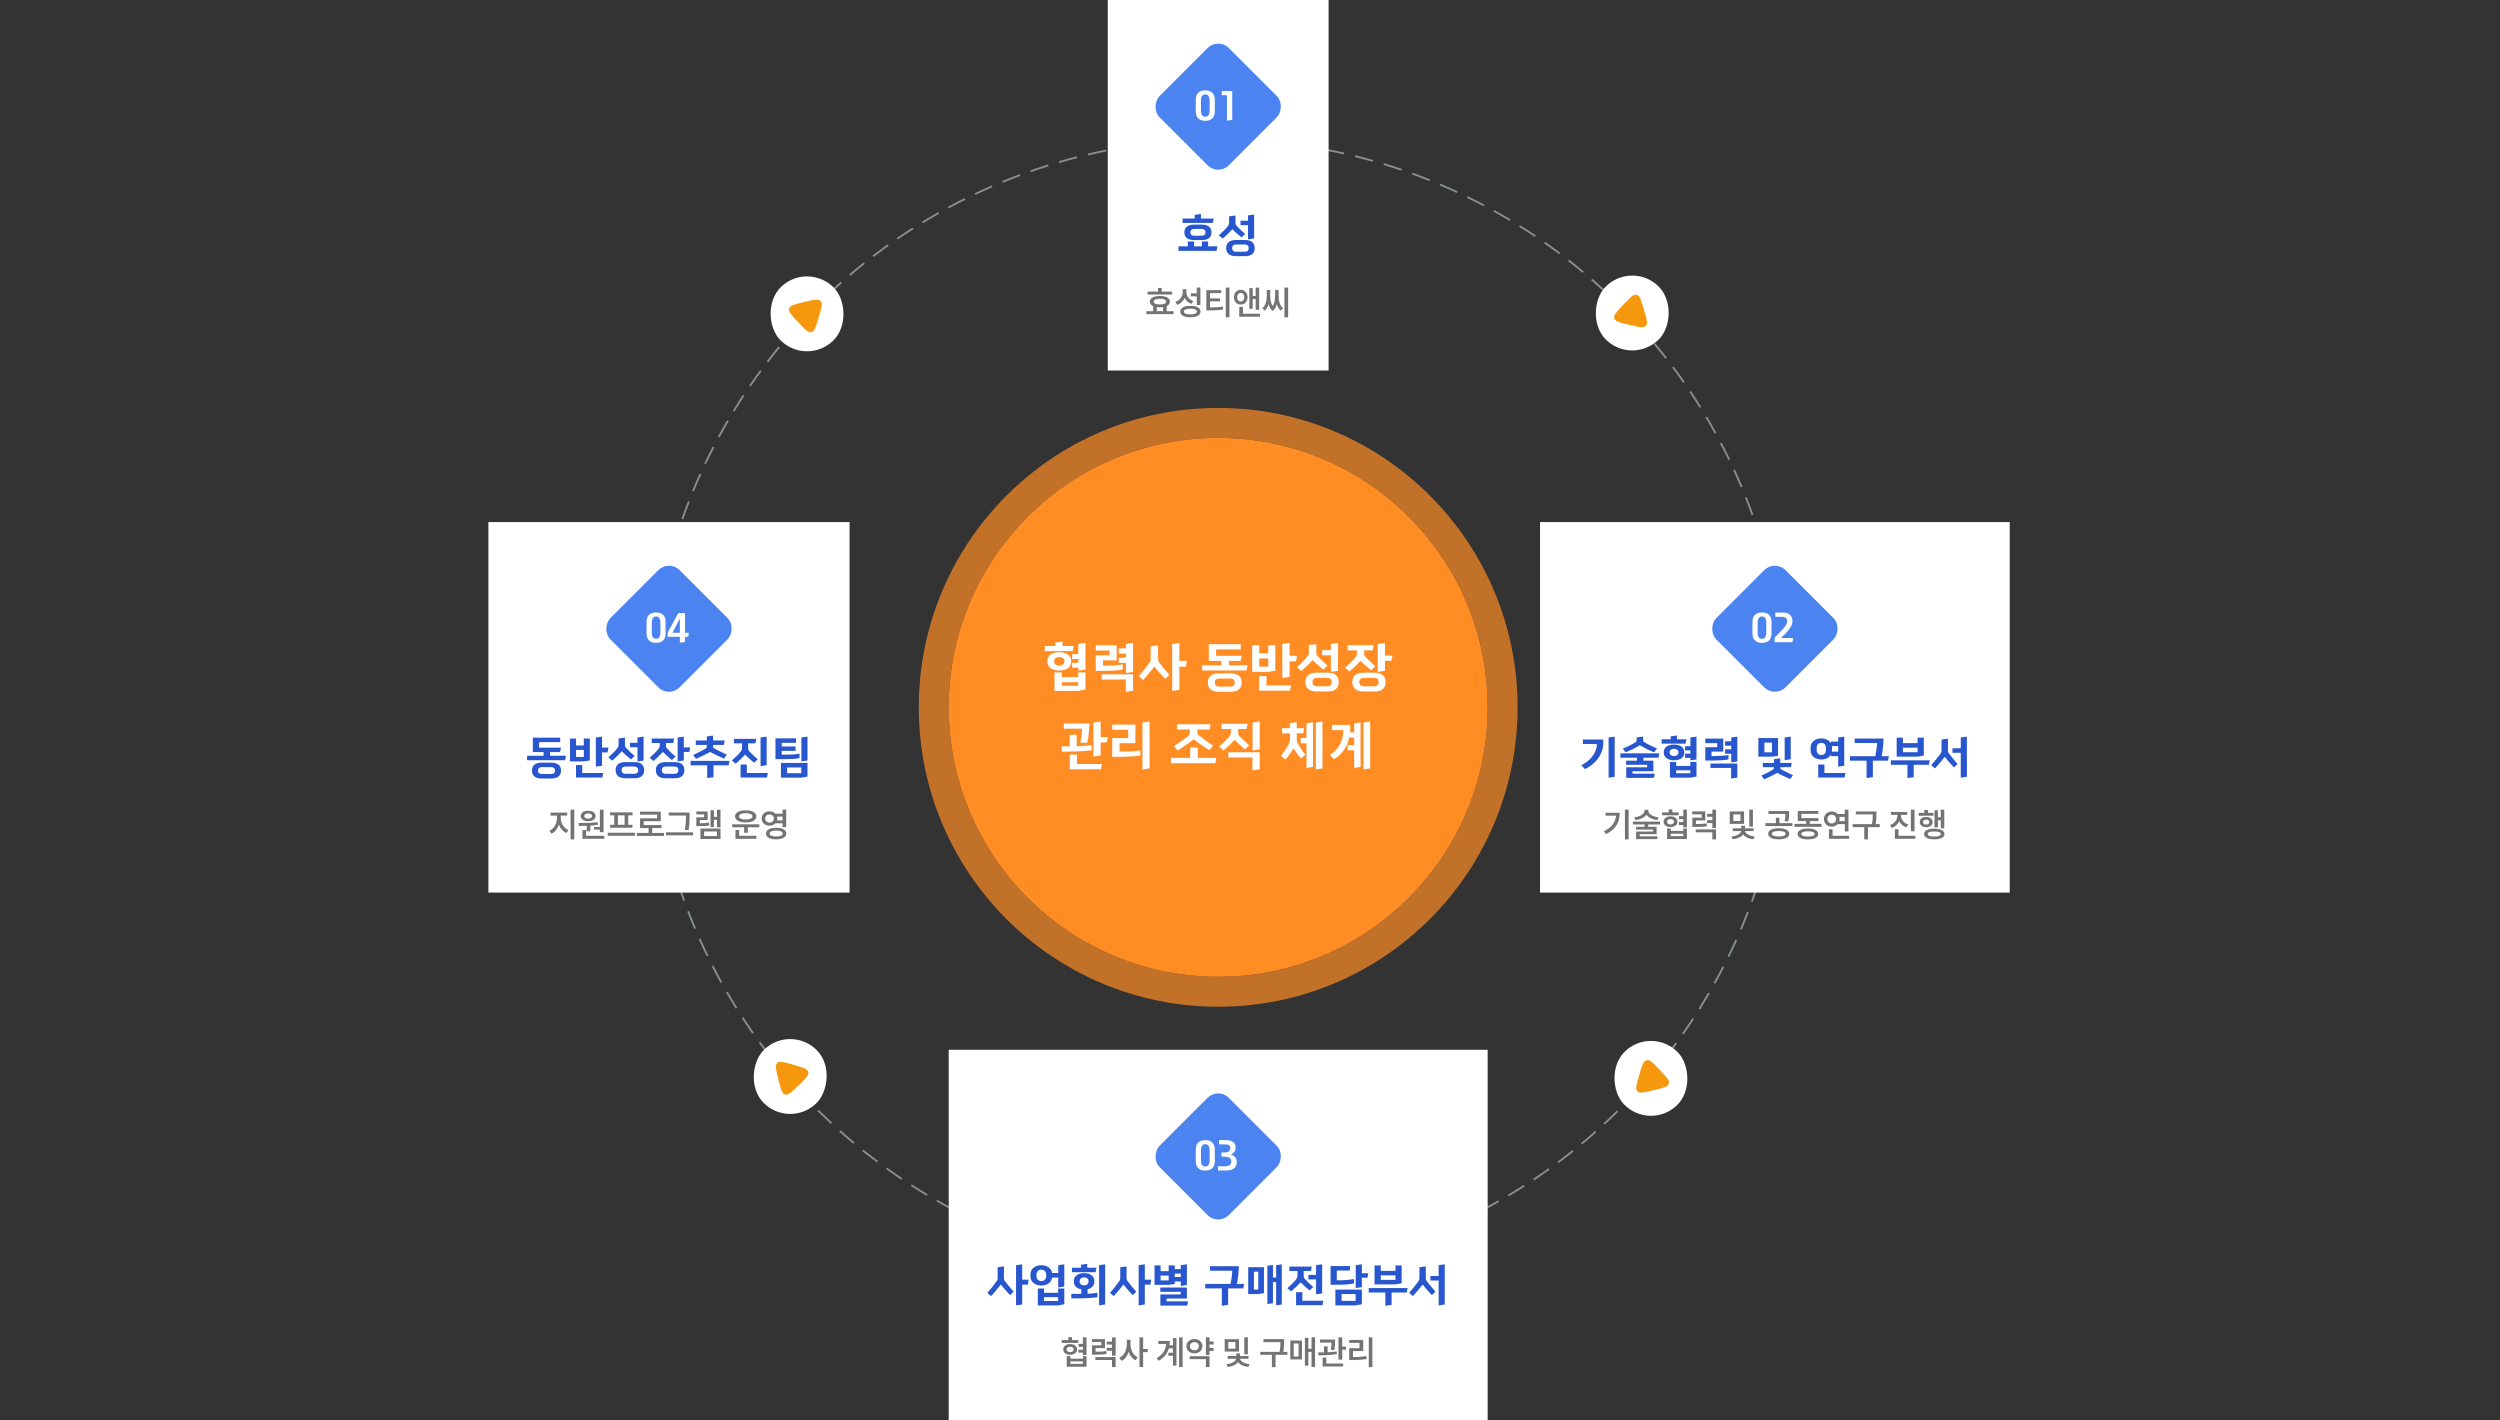 <svg width="1336" height="759" viewBox="0 0 1336 759" fill="none" xmlns="http://www.w3.org/2000/svg">
<rect x="0" y="0" width="1336" height="759" fill="#333333" stroke="none"/>
<circle cx="651" cy="378" r="303.5" stroke="#C1CFC5" stroke-opacity="0.6" stroke-dasharray="10 6"/>
<circle cx="651" cy="378" r="144" fill="#FF8D24"/>
<circle cx="651" cy="378" r="152" stroke="#FF8D24" stroke-opacity="0.7" stroke-width="16"/>
<path d="M580.061 359.372V368.5L576.197 369.2H563.513V359.372H567.405V361.864H576.197V359.372H580.061ZM559.677 353.128C559.677 350.104 562.561 348.536 566.061 348.536C569.561 348.536 572.445 350.104 572.445 353.128V353.688C572.445 356.712 569.561 358.364 566.061 358.364C562.561 358.364 559.677 356.712 559.677 353.688V353.128ZM572.949 349.6H576.253V344.14L580.061 343.58V357.832L576.253 358.392V356.852H572.949V354.192H576.253V352.176H572.949V349.6ZM573.229 347.976H558.333V345.232H563.989V343.412L567.853 342.852V345.232H573.789L573.229 347.976ZM568.805 353.24C568.805 351.98 567.601 351.168 566.061 351.168C564.521 351.168 563.317 351.98 563.317 353.24V353.576C563.317 354.808 564.521 355.732 566.061 355.732C567.601 355.732 568.805 354.808 568.805 353.576V353.24ZM567.405 366.456H576.197V364.608H567.405V366.456ZM592.973 350.188V347.64H585.553V344.84H596.753V352.932H589.445V355.704H590.901C593.449 355.704 597.313 355.536 600.001 355.06V357.832C597.145 358.336 593.141 358.504 590.593 358.504H585.553V350.188H592.973ZM605.517 343.58V359.092L601.709 359.652V354.276H597.873V351.504H601.709V349.264H597.873V346.492H601.709V344.14L605.517 343.58ZM588.745 360.352H605.517V369.144L601.653 369.704V363.124H588.745V360.352ZM630.246 343.58V353.156H634.278L633.718 356.292H630.246V368.64L626.41 369.2V344.14L630.246 343.58ZM618.85 344.868V352.232C618.85 352.82 619.018 353.436 619.354 353.884C620.81 355.844 623.022 358.532 624.926 360.66L622.686 362.816C620.726 360.744 618.346 358.112 616.918 356.208C615.266 358.308 612.858 361.276 610.87 363.432L608.518 361.388C610.422 359.176 612.662 356.488 614.314 354.108C614.65 353.632 614.93 352.988 614.93 352.4V345.428L618.85 344.868ZM642.41 355.508H652.714V353.212H645.994V344.252H663.046V347.024H649.886V350.468H663.55L662.99 353.212H656.746V355.508H666.686L666.126 358.28H642.41V355.508ZM657.614 359.82C660.75 359.82 663.578 360.996 663.578 364.748C663.578 368.528 660.75 369.704 657.614 369.704H651.426C648.29 369.704 645.462 368.528 645.462 364.748C645.462 360.996 648.29 359.82 651.426 359.82H657.614ZM657.474 362.62H651.594C650.334 362.62 649.214 363.152 649.214 364.748C649.214 366.372 650.334 366.904 651.594 366.904H657.474C658.734 366.904 659.826 366.372 659.826 364.748C659.826 363.152 658.734 362.62 657.474 362.62ZM672.934 349.096H677.778V344.784H681.53V358.476L677.778 359.036H669.182V344.784H672.934V349.096ZM689.146 343.58V350.44H693.15L692.59 353.408H689.146V361.752L685.282 362.312V344.14L689.146 343.58ZM689.342 369.088H672.906V361.332H676.798V366.288H689.902L689.342 369.088ZM672.934 356.264H677.778V351.896H672.934V356.264ZM709.59 359.484C712.642 359.484 715.414 360.716 715.414 364.496C715.414 368.304 712.642 369.536 709.59 369.536H703.598C700.434 369.536 697.606 368.304 697.606 364.496C697.606 360.716 700.434 359.484 703.598 359.484H709.59ZM703.43 344.168V348.732C703.43 349.32 703.542 349.964 703.934 350.384C705.67 352.316 707.518 354.024 709.478 355.676L707.238 357.832C705.25 356.236 703.206 354.584 701.498 352.708C699.79 354.668 697.494 356.852 695.45 358.588L693.098 356.544C695.058 354.78 697.13 352.848 698.838 350.608C699.202 350.132 699.454 349.488 699.454 348.9V344.728L703.43 344.168ZM711.242 359.064V350.216H706.566V347.444H711.242V344.14L715.05 343.58V358.504L711.242 359.064ZM709.226 362.256H703.906C702.394 362.256 701.358 362.872 701.358 364.496C701.358 366.148 702.394 366.764 703.906 366.764H709.226C710.626 366.764 711.662 366.148 711.662 364.496C711.662 362.872 710.626 362.256 709.226 362.256ZM734.655 359.484C737.707 359.484 740.479 360.716 740.479 364.496C740.479 368.304 737.707 369.536 734.655 369.536H728.663C725.499 369.536 722.671 368.304 722.671 364.496C722.671 360.716 725.499 359.484 728.663 359.484H734.655ZM733.535 347.584H728.999V349.152C728.999 349.74 729.111 350.384 729.503 350.804C731.239 352.736 733.003 354.388 734.963 356.04L732.723 358.196C730.735 356.6 728.859 354.948 727.095 353.128C725.331 355.06 723.231 357.076 721.187 358.812L718.835 356.768C720.795 355.004 722.811 353.268 724.519 351.028C724.883 350.552 725.135 349.908 725.135 349.32V347.584H720.151V344.784H734.095L733.535 347.584ZM740.115 343.58V350.3H744.147L743.587 353.128H740.115V358.476L736.279 359.036V344.14L740.115 343.58ZM734.291 362.256H728.971C727.459 362.256 726.423 362.872 726.423 364.496C726.423 366.148 727.459 366.764 728.971 366.764H734.291C735.691 366.764 736.727 366.148 736.727 364.496C736.727 362.872 735.691 362.256 734.291 362.256ZM588.179 385.58V393.896H592.043L591.483 396.724H588.179V403.752L584.315 404.312V386.14L588.179 385.58ZM567.347 398.852H571.659V392.692H575.383V398.852C577.847 398.768 580.955 398.544 583.335 398.152V400.924C579.359 401.484 575.047 401.652 570.735 401.652H567.347V398.852ZM588.319 411.088H571.687V403.22H575.551V408.288H588.879L588.319 411.088ZM578.211 389.416H568.523V386.616H582.215C582.103 389.528 581.683 394.596 581.011 396.948H577.259C577.875 394.876 578.211 391.208 578.211 389.416ZM602.912 394.428V390.004H594.372V387.232H606.748V397.172H598.264V401.652H600.28C602.828 401.652 606.72 401.54 609.408 400.98V403.752C606.552 404.228 602.576 404.424 599.944 404.424H594.372V394.428H602.912ZM614.336 385.58V410.64L610.528 411.2V386.14L614.336 385.58ZM646.436 389.836H639.884V391.096C639.884 391.684 639.94 392.384 640.388 392.748C642.404 394.344 645.82 396.948 648.34 398.516L646.268 400.868C643.72 399.328 639.884 396.696 637.896 395.072C635.908 396.724 631.904 399.44 629.44 401.064L627.34 398.74C630 397.06 633.304 394.736 635.264 392.972C635.712 392.58 635.88 391.852 635.88 391.264V389.836H628.992V387.064H646.996L646.436 389.836ZM625.744 405.012H636.048V399.496H640.08V405.012H650.02L649.46 407.868H625.744V405.012ZM666.152 389.584H661.644V391.432C661.644 392.02 661.756 392.664 662.148 393.084C663.884 395.016 665.648 396.668 667.608 398.32L665.368 400.476C663.38 398.88 661.504 397.228 659.74 395.408C657.976 397.34 655.876 399.356 653.832 401.092L651.48 399.048C653.44 397.284 655.456 395.548 657.164 393.308C657.528 392.832 657.78 392.188 657.78 391.6V389.584H652.768V386.784H666.712L666.152 389.584ZM656.408 402.016H673.18V411.144L669.316 411.704V404.76H656.408V402.016ZM673.18 385.58V400.476L669.372 401.036V386.14L673.18 385.58ZM689.124 396.752C689.32 396.304 689.348 395.492 689.348 394.904V391.88H685.12V389.164H689.348V386.448L692.988 385.888V389.164H696.936L696.516 391.88H692.988V394.82C692.988 395.408 692.96 396.108 693.184 396.612C693.912 398.236 696.068 401.428 697.552 403.276L695.144 405.348C693.996 403.864 692.372 401.652 691.28 399.944C690.076 401.848 688.508 404.088 686.968 405.936L684.532 403.92C686.464 401.596 688.256 398.628 689.124 396.752ZM698.196 386.532L701.668 385.972V409.828L698.196 410.388V397.284H695.088V394.372H698.196V386.532ZM703.18 386.14L706.736 385.58V410.64L703.18 411.2V386.14ZM723.68 386.532L727.096 385.972V409.828L723.68 410.388V400.98H720.208V398.208H723.68V394.148H721.048C719.956 399.216 717.1 403.248 712.9 405.768L710.744 403.36C715.392 400.644 717.856 395.52 717.856 390.648V390.172H711.78V387.4H721.552V389.388C721.552 390.06 721.524 390.704 721.468 391.348H723.68V386.532ZM728.664 386.14L732.22 385.58V410.64L728.664 411.2V386.14Z" fill="white"/>
<rect width="193" height="198" transform="translate(261 279)" fill="white"/>
<rect x="357.5" y="299" width="52.326" height="52.326" rx="8" transform="rotate(45 357.5 299)" fill="#4B84F0"/>
<path d="M345.516 338.492V332.352C345.516 329.052 347.316 327.292 350.596 327.292C353.896 327.292 355.696 329.052 355.696 332.352V338.492C355.696 341.792 353.896 343.552 350.596 343.552C347.316 343.552 345.516 341.792 345.516 338.492ZM352.916 337.852V332.992C352.916 330.532 352.136 329.452 350.596 329.452C349.056 329.452 348.296 330.532 348.296 332.992V337.852C348.296 340.312 349.056 341.372 350.596 341.372C352.136 341.372 352.916 340.312 352.916 337.852ZM363.334 340.292H356.814V338.012L362.494 327.652H366.074V338.152H368.154L367.754 340.292H366.074V343.052L363.334 343.472V340.292ZM363.334 338.152V330.532H363.294L359.394 338.152H363.334Z" fill="white"/>
<path d="M281.671 403.864H290.503V401.896H284.743V394.216H299.359V396.592H288.079V399.544H299.791L299.311 401.896H293.959V403.864H302.479L301.999 406.24H281.671V403.864ZM294.703 407.56C297.391 407.56 299.815 408.568 299.815 411.784C299.815 415.024 297.391 416.032 294.703 416.032H289.399C286.711 416.032 284.287 415.024 284.287 411.784C284.287 408.568 286.711 407.56 289.399 407.56H294.703ZM294.583 409.96H289.543C288.463 409.96 287.503 410.416 287.503 411.784C287.503 413.176 288.463 413.632 289.543 413.632H294.583C295.663 413.632 296.599 413.176 296.599 411.784C296.599 410.416 295.663 409.96 294.583 409.96ZM307.835 398.368H311.987V394.672H315.203V406.408L311.987 406.888H304.619V394.672H307.835V398.368ZM321.731 393.64V399.52H325.163L324.683 402.064H321.731V409.216L318.419 409.696V394.12L321.731 393.64ZM321.899 415.504H307.811V408.856H311.147V413.104H322.379L321.899 415.504ZM307.835 404.512H311.987V400.768H307.835V404.512ZM339.254 407.272C341.87 407.272 344.246 408.328 344.246 411.568C344.246 414.832 341.87 415.888 339.254 415.888H334.118C331.406 415.888 328.982 414.832 328.982 411.568C328.982 408.328 331.406 407.272 334.118 407.272H339.254ZM333.974 394.144V398.056C333.974 398.56 334.07 399.112 334.406 399.472C335.894 401.128 337.478 402.592 339.158 404.008L337.238 405.856C335.534 404.488 333.782 403.072 332.318 401.464C330.854 403.144 328.886 405.016 327.134 406.504L325.118 404.752C326.798 403.24 328.574 401.584 330.038 399.664C330.35 399.256 330.566 398.704 330.566 398.2V394.624L333.974 394.144ZM340.67 406.912V399.328H336.662V396.952H340.67V394.12L343.934 393.64V406.432L340.67 406.912ZM338.942 409.648H334.382C333.086 409.648 332.198 410.176 332.198 411.568C332.198 412.984 333.086 413.512 334.382 413.512H338.942C340.142 413.512 341.03 412.984 341.03 411.568C341.03 410.176 340.142 409.648 338.942 409.648ZM360.738 407.272C363.354 407.272 365.73 408.328 365.73 411.568C365.73 414.832 363.354 415.888 360.738 415.888H355.602C352.89 415.888 350.466 414.832 350.466 411.568C350.466 408.328 352.89 407.272 355.602 407.272H360.738ZM359.778 397.072H355.89V398.416C355.89 398.92 355.986 399.472 356.322 399.832C357.81 401.488 359.322 402.904 361.002 404.32L359.082 406.168C357.378 404.8 355.77 403.384 354.258 401.824C352.746 403.48 350.946 405.208 349.194 406.696L347.178 404.944C348.858 403.432 350.586 401.944 352.05 400.024C352.362 399.616 352.578 399.064 352.578 398.56V397.072H348.306V394.672H360.258L359.778 397.072ZM365.418 393.64V399.4H368.874L368.394 401.824H365.418V406.408L362.13 406.888V394.12L365.418 393.64ZM360.426 409.648H355.866C354.57 409.648 353.682 410.176 353.682 411.568C353.682 412.984 354.57 413.512 355.866 413.512H360.426C361.626 413.512 362.514 412.984 362.514 411.568C362.514 410.176 361.626 409.648 360.426 409.648ZM381.046 393.088V395.704H387.262L386.782 398.104H381.046V398.464C381.046 399.04 381.094 399.592 381.478 399.808C383.35 400.888 386.134 402.256 388.414 403.288L386.878 405.4C384.574 404.416 381.358 402.88 379.462 401.848C377.566 402.928 374.59 404.392 371.998 405.544L370.438 403.456C372.982 402.304 375.358 401.128 377.206 399.952C377.59 399.712 377.734 399.136 377.734 398.56V398.104H371.83V395.704H377.734V393.568L381.046 393.088ZM389.374 409H381.286V415.312L377.926 415.792V409H369.046V406.6H389.854L389.374 409ZM403.682 397.24H399.818V399.856C399.818 400.36 399.914 400.912 400.25 401.272C401.738 402.928 403.25 404.344 404.93 405.76L403.01 407.608C401.306 406.24 399.698 404.824 398.186 403.264C396.674 404.92 394.874 406.648 393.122 408.136L391.106 406.384C392.786 404.872 394.514 403.384 395.978 401.464C396.29 401.056 396.506 400.504 396.506 400V397.24H392.186V394.864H404.162L403.682 397.24ZM409.706 393.64V408.928L406.442 409.408V394.12L409.706 393.64ZM409.85 415.504H395.762V408.568H399.098V413.104H410.33L409.85 415.504ZM427.277 402.736V405.112C425.405 405.544 422.741 405.664 420.341 405.664H414.413V394.576H425.357V396.976H417.749V398.896H425.165V401.272H417.749V403.288H420.629C422.573 403.288 425.069 403.192 427.277 402.736ZM431.525 393.64V406.408L428.261 406.888V394.12L431.525 393.64ZM431.525 407.728V415L428.213 415.6H417.341V407.728H431.525ZM420.653 413.2H428.213V410.128H420.653V413.2Z" fill="#2856CE"/>
<path d="M299.659 437.191C299.659 439.793 301.188 442.535 303.755 443.607L302.683 445.154C300.802 444.337 299.431 442.676 298.701 440.654C297.972 442.834 296.574 444.662 294.72 445.541L293.595 444.012C296.1 442.852 297.664 439.89 297.673 437.191V435.855H294.175V434.238H303.14V435.855H299.659V437.191ZM304.915 448.564V432.674H306.884V448.564H304.915ZM322.546 432.691V444.715H320.577V443.326H317.466V441.955H320.577V432.691H322.546ZM309.151 439.828C312.078 439.811 316.024 439.784 319.399 439.354L319.505 440.76C318.195 440.979 316.842 441.12 315.497 441.217V444.275H313.546V441.322C312.061 441.384 310.646 441.393 309.397 441.393L309.151 439.828ZM310.364 436.084C310.364 434.405 311.981 433.263 314.337 433.271C316.648 433.263 318.274 434.405 318.292 436.084C318.274 437.789 316.648 438.87 314.337 438.879C311.981 438.87 310.364 437.789 310.364 436.084ZM311.261 448.248V443.555H313.212V446.666H322.915V448.248H311.261ZM312.21 436.084C312.21 436.945 313.062 437.446 314.337 437.455C315.55 437.446 316.42 436.945 316.429 436.084C316.42 435.223 315.55 434.704 314.337 434.713C313.062 434.704 312.21 435.223 312.21 436.084ZM339.298 445.014V446.648H324.778V445.014H339.298ZM325.974 435.715V434.15H338.032V435.715H335.712V440.777H337.979V442.324H326.026V440.777H328.259V435.715H325.974ZM330.21 440.777H333.778V435.715H330.21V440.777ZM354.854 445.102V446.719H340.335V445.102H346.593V442.518H342.058V437.314H351.198V435.346H342.022V433.764H353.132V438.861H344.009V440.918H353.501V442.518H348.526V445.102H354.854ZM368.53 434.221V436.014C368.53 438.141 368.53 440.329 367.95 443.678L365.964 443.502C366.579 440.382 366.579 438.079 366.579 436.014V435.803H357.421V434.221H368.53ZM355.892 446.385V444.785H370.376V446.385H355.892ZM385.036 432.691V442.096H383.173V438.105H381.521V441.938H379.692V432.99H381.521V436.523H383.173V432.691H385.036ZM372.099 435.205V433.658H378.146V438.246H374.015V439.969C375.869 439.951 377.267 439.863 378.884 439.547L379.06 441.094C377.144 441.445 375.535 441.489 373.206 441.48H372.116V436.787H376.265V435.205H372.099ZM374.313 448.371V442.764H385.036V448.371H374.313ZM376.265 446.789H383.103V444.328H376.265V446.789ZM405.778 440.531V442.096H399.644V445.014H397.657V442.096H391.259V440.531H405.778ZM392.806 436.277C392.797 434.282 395.082 433.025 398.501 433.025C401.938 433.025 404.196 434.282 404.196 436.277C404.196 438.281 401.938 439.521 398.501 439.512C395.082 439.521 392.797 438.281 392.806 436.277ZM393.034 448.248V443.537H395.003V446.648H404.179V448.248H393.034ZM394.915 436.277C394.897 437.332 396.321 437.947 398.501 437.947C400.698 437.947 402.113 437.332 402.104 436.277C402.113 435.188 400.698 434.572 398.501 434.572C396.321 434.572 394.897 435.188 394.915 436.277ZM411.245 433.57C412.528 433.562 413.645 434.036 414.392 434.836H418.188V432.674H420.14V442.025H418.188V440.004H414.383C413.627 440.786 412.52 441.261 411.245 441.252C408.846 441.261 407.044 439.652 407.044 437.42C407.044 435.17 408.846 433.562 411.245 433.57ZM408.907 437.42C408.907 438.721 409.883 439.6 411.245 439.6C412.563 439.6 413.539 438.721 413.548 437.42C413.539 436.075 412.563 435.24 411.245 435.24C409.883 435.24 408.907 436.075 408.907 437.42ZM409.364 445.453C409.347 443.493 411.43 442.351 414.761 442.359C418.101 442.351 420.184 443.493 420.192 445.453C420.184 447.404 418.101 448.547 414.761 448.547C411.43 448.547 409.347 447.404 409.364 445.453ZM411.28 445.453C411.263 446.464 412.555 447.009 414.761 447.018C417.011 447.009 418.276 446.464 418.276 445.453C418.276 444.416 417.011 443.862 414.761 443.854C412.555 443.862 411.263 444.416 411.28 445.453ZM415.271 436.4C415.358 436.726 415.411 437.06 415.411 437.42C415.411 437.771 415.358 438.105 415.279 438.422H418.188V436.4H415.271Z" fill="#737373"/>
<rect width="251" height="198" transform="translate(823 279)" fill="white"/>
<rect x="948.5" y="299" width="52.326" height="52.326" rx="8" transform="rotate(45 948.5 299)" fill="#4B84F0"/>
<path d="M936.516 338.492V332.352C936.516 329.052 938.316 327.292 941.596 327.292C944.896 327.292 946.696 329.052 946.696 332.352V338.492C946.696 341.792 944.896 343.552 941.596 343.552C938.316 343.552 936.516 341.792 936.516 338.492ZM943.916 337.852V332.992C943.916 330.532 943.136 329.452 941.596 329.452C940.056 329.452 939.296 330.532 939.296 332.992V337.852C939.296 340.312 940.056 341.372 941.596 341.372C943.136 341.372 943.916 340.312 943.916 337.852ZM958.234 340.932L957.914 343.192H948.354V340.712C948.514 340.552 950.134 338.972 950.894 338.192C953.034 335.992 955.074 333.892 955.074 331.952C955.074 330.592 954.134 329.632 952.394 329.632H948.714V327.372H953.074C956.054 327.372 957.894 329.052 957.894 331.992C957.894 334.312 955.994 336.592 954.234 338.492C953.414 339.332 951.954 340.792 951.794 340.932H958.234Z" fill="white"/>
<path d="M853.341 397.576H845.901V395.2H856.797V396.904C856.797 403.432 852.237 408.616 846.981 411.016L845.013 408.88C849.597 406.96 853.341 402.16 853.341 397.984V397.576ZM862.893 393.64V415.12L859.629 415.6V394.12L862.893 393.64ZM886.272 404.92H878.232V406.504H883.56V412.168H872.4V413.464H884.304L883.824 415.696H869.064V410.032H880.248V408.712H869.016V406.504H874.776V404.92H865.944V402.592H886.752L886.272 404.92ZM878.064 393.616V394.984C878.064 395.488 878.088 396.184 878.496 396.448C880.248 397.576 883.608 399.232 885.48 399.976L883.992 402.088C881.784 401.2 878.496 399.568 876.336 398.296C874.2 399.592 870.768 401.248 868.704 402.064L867.216 400.024C869.352 399.208 872.304 397.816 874.128 396.568C874.584 396.256 874.632 395.704 874.632 395.2V394.096L878.064 393.616ZM906.604 407.176V415L903.292 415.6H892.42V407.176H895.756V409.312H903.292V407.176H906.604ZM889.132 401.824C889.132 399.232 891.604 397.888 894.604 397.888C897.604 397.888 900.076 399.232 900.076 401.824V402.304C900.076 404.896 897.604 406.312 894.604 406.312C891.604 406.312 889.132 404.896 889.132 402.304V401.824ZM900.508 398.8H903.34V394.12L906.604 393.64V405.856L903.34 406.336V405.016H900.508V402.736H903.34V401.008H900.508V398.8ZM900.748 397.408H887.98V395.056H892.828V393.496L896.14 393.016V395.056H901.228L900.748 397.408ZM896.956 401.92C896.956 400.84 895.924 400.144 894.604 400.144C893.284 400.144 892.252 400.84 892.252 401.92V402.208C892.252 403.264 893.284 404.056 894.604 404.056C895.924 404.056 896.956 403.264 896.956 402.208V401.92ZM895.756 413.248H903.292V411.664H895.756V413.248ZM917.672 399.304V397.12H911.312V394.72H920.912V401.656H914.648V404.032H915.896C918.08 404.032 921.392 403.888 923.696 403.48V405.856C921.248 406.288 917.816 406.432 915.632 406.432H911.312V399.304H917.672ZM928.424 393.64V406.936L925.16 407.416V402.808H921.872V400.432H925.16V398.512H921.872V396.136H925.16V394.12L928.424 393.64ZM914.048 408.016H928.424V415.552L925.112 416.032V410.392H914.048V408.016ZM939.666 394.432H950.178V403.888L946.938 404.368H939.666V394.432ZM957.042 409.96L951.354 409.984C951.354 410.416 951.402 410.872 951.786 411.064C953.802 412.24 955.77 413.2 958.194 414.28L956.658 416.296C954.234 415.288 951.762 414.112 949.746 413.032C947.898 414.064 945.258 415.408 942.834 416.464L941.25 414.472C943.842 413.368 945.714 412.312 947.514 411.232C947.898 411.016 948.018 410.464 948.042 409.984H942.066V407.704H948.042V405.712L951.354 405.232V407.704H957.522L957.042 409.96ZM956.97 393.64V405.76L953.73 406.24V394.12L956.97 393.64ZM946.938 396.832H942.906V402.04H946.938V396.832ZM982.324 409.696V404.08H978.436V403.288C977.476 404.992 975.484 405.88 973.3 405.88C970.276 405.88 967.588 404.152 967.588 400.936V399.544C967.588 396.328 970.276 394.6 973.3 394.6C975.484 394.6 977.476 395.512 978.436 397.216V396.304H982.324V394.12L985.564 393.64V409.216L982.324 409.696ZM985.732 415.504H971.644V408.568H974.98V413.104H986.212L985.732 415.504ZM975.772 400.84V399.64C975.772 397.96 974.74 397 973.3 397C971.86 397 970.828 397.96 970.828 399.64V400.84C970.828 402.52 971.86 403.48 973.3 403.48C974.74 403.48 975.772 402.52 975.772 400.84ZM979.012 400.936C979.012 401.2 978.988 401.464 978.94 401.704H982.324V398.704H978.94C978.988 398.968 979.012 399.256 979.012 399.544V400.936ZM988.616 404.128H1002.18C1002.58 402.136 1003.02 399.088 1003.11 397.072H991.16V394.672H1006.59C1006.5 397.336 1006.23 400.984 1005.54 404.128H1009.42L1008.94 406.504H1000.86V415.312L997.496 415.792V406.504H988.616V404.128ZM1016.92 397.144H1024.76V394.216H1028.08V403.768L1024.76 404.368H1013.58V394.216H1016.92V397.144ZM1031.27 406.336L1030.79 408.712H1022.7V415.312L1019.34 415.792V408.712H1010.46V406.336H1031.27ZM1016.92 401.968H1024.76V399.544H1016.92V401.968ZM1051.1 393.64V415.12L1047.83 415.6V402.304H1043.42V399.88H1047.83V394.12L1051.1 393.64ZM1040.97 394.744V401.056C1040.97 401.56 1041.09 402.088 1041.38 402.472C1042.62 404.152 1044.5 406.456 1046.13 408.28L1044.21 410.128C1042.53 408.352 1040.51 406.096 1039.29 404.464C1037.87 406.264 1035.78 408.808 1034.08 410.656L1032.06 408.904C1033.7 407.008 1035.64 404.704 1037.06 402.664C1037.34 402.256 1037.56 401.704 1037.56 401.2V395.224L1040.97 394.744Z" fill="#2856CE"/>
<path d="M870.33 432.674V448.564H868.361V432.674H870.33ZM857.164 444.188C861.33 442.21 863.246 439.521 863.598 435.908H857.973V434.361H865.584C865.584 439.09 863.747 443.106 858.184 445.752L857.164 444.188ZM880.859 433.184C880.859 434.88 883.03 436.427 886.344 436.787L885.693 438.264C882.995 437.956 880.859 436.884 879.84 435.337C878.82 436.884 876.685 437.956 874.021 438.264L873.354 436.787C876.685 436.427 878.847 434.88 878.855 433.184V432.762H880.859V433.184ZM872.615 440.602V439.055H887.1V440.602H880.807V441.832H885.289V445.77H876.254V446.93H885.729V448.424H874.338V444.363H883.373V443.326H874.32V441.832H878.855V440.602H872.615ZM897.084 434.133V435.68H888.207V434.133H891.758V432.551H893.709V434.133H897.084ZM889.033 439.125C889.024 437.411 890.536 436.251 892.707 436.242C894.869 436.251 896.425 437.411 896.434 439.125C896.425 440.848 894.869 441.99 892.707 441.99C890.536 441.99 889.024 440.848 889.033 439.125ZM890.861 439.125C890.853 440.013 891.582 440.566 892.707 440.566C893.832 440.566 894.605 440.013 894.605 439.125C894.605 438.246 893.832 437.719 892.707 437.719C891.582 437.719 890.853 438.246 890.861 439.125ZM890.896 448.371V442.729H892.848V444.064H899.545V442.729H901.479V448.371H890.896ZM892.848 446.842H899.545V445.541H892.848V446.842ZM897.172 440.865V439.301H899.527V437.754H897.189V436.172H899.527V432.674H901.479V442.113H899.527V440.865H897.172ZM911.322 433.623V438.404H906.312V440.355C908.87 440.355 910.32 440.285 912.008 439.969L912.201 441.551C910.303 441.876 908.659 441.92 905.539 441.92H904.379V436.945H909.371V435.17H904.344V433.623H911.322ZM906.172 444.785V443.221H917.035V448.564H915.084V444.785H906.172ZM912.271 439.846V438.281H915.084V436.506H912.271V434.941H915.084V432.691H917.035V442.465H915.084V439.846H912.271ZM932.029 433.658V440.268H924.365V433.658H932.029ZM925.314 447.018C928.364 446.754 930.315 445.4 930.491 444.135H925.965V442.658H930.535V441.27H932.504V442.658H937.092V444.135H932.557C932.732 445.365 934.648 446.71 937.689 447.018L937.021 448.512C934.446 448.239 932.495 447.229 931.528 445.91C930.553 447.246 928.575 448.23 925.982 448.512L925.314 447.018ZM926.299 438.738H930.096V435.205H926.299V438.738ZM934.824 441.727V432.674H936.758V441.727H934.824ZM950.539 442.605C953.993 442.614 956.173 443.704 956.182 445.594C956.173 447.439 953.993 448.547 950.539 448.547C947.12 448.547 944.914 447.439 944.914 445.594C944.914 443.704 947.12 442.614 950.539 442.605ZM943.42 441.463V439.881H949.01V436.998H950.943V439.881H957.834V441.463H943.42ZM945.072 434.977V433.43H956.076V434.748C956.085 436.005 956.085 437.341 955.637 438.967L953.703 438.791C954.099 437.253 954.125 436.128 954.125 434.977H945.072ZM946.883 445.594C946.865 446.525 948.245 447.035 950.539 447.035C952.842 447.035 954.23 446.525 954.248 445.594C954.23 444.627 952.842 444.082 950.539 444.082C948.245 444.082 946.865 444.627 946.883 445.594ZM973.443 440.285V441.85H958.941V440.285H965.234V438.773H960.717V433.395H971.686V434.924H962.668V437.227H971.773V438.773H967.15V440.285H973.443ZM960.629 445.664C960.629 443.801 962.712 442.755 966.166 442.764C969.594 442.755 971.659 443.801 971.668 445.664C971.659 447.51 969.594 448.556 966.166 448.564C962.712 448.556 960.629 447.51 960.629 445.664ZM962.615 445.664C962.606 446.587 963.854 447.062 966.166 447.053C968.442 447.062 969.699 446.587 969.717 445.664C969.699 444.75 968.442 444.258 966.166 444.258C963.854 444.258 962.606 444.75 962.615 445.664ZM987.805 432.691V444.346H985.854V440.408H982.065C981.31 441.261 980.185 441.771 978.91 441.779C976.511 441.771 974.709 440.065 974.709 437.719C974.709 435.346 976.511 433.649 978.91 433.641C980.176 433.649 981.301 434.15 982.057 434.994H985.854V432.691H987.805ZM976.572 437.719C976.572 439.134 977.548 440.039 978.91 440.039C980.211 440.039 981.204 439.134 981.213 437.719C981.204 436.295 980.211 435.381 978.91 435.381C977.548 435.381 976.572 436.295 976.572 437.719ZM977.381 448.248V443.15H979.332V446.666H988.209V448.248H977.381ZM982.918 436.576C983.015 436.937 983.076 437.314 983.076 437.719C983.076 438.105 983.023 438.475 982.927 438.826H985.854V436.576H982.918ZM1002.76 433.641V435.064C1002.75 436.55 1002.75 438.176 1002.34 440.426H1004.54V442.008H998.229V448.582H996.26V442.008H990.055V440.426H1000.36C1000.79 438.264 1000.81 436.638 1000.81 435.223H991.76V433.641H1002.76ZM1015.91 435.908C1015.91 437.886 1017.27 439.819 1019.8 440.602L1018.79 442.131C1016.99 441.551 1015.68 440.355 1014.95 438.844C1014.24 440.487 1012.89 441.797 1011.01 442.447L1010.01 440.9C1012.56 440.057 1013.93 438 1013.94 435.908V435.451H1010.52V433.887H1019.25V435.451H1015.91V435.908ZM1012.61 448.248V443.168H1014.58V446.666H1023.56V448.248H1012.61ZM1021.15 444.223V432.691H1023.12V444.223H1021.15ZM1039.03 432.674V442.658H1037.16V438.334H1035.62V442.131H1033.79V432.99H1035.62V436.752H1037.16V432.674H1039.03ZM1025.35 435.926V434.396H1028.36V432.814H1030.29V434.396H1033.26V435.926H1025.35ZM1025.91 439.318C1025.9 437.666 1027.34 436.567 1029.32 436.576C1031.35 436.567 1032.77 437.666 1032.79 439.318C1032.77 440.971 1031.35 442.061 1029.32 442.061C1027.34 442.061 1025.9 440.971 1025.91 439.318ZM1027.65 439.318C1027.65 440.136 1028.33 440.654 1029.32 440.654C1030.33 440.654 1031.01 440.136 1031.01 439.318C1031.01 438.501 1030.33 437.982 1029.32 437.982C1028.33 437.982 1027.65 438.501 1027.65 439.318ZM1028.22 445.717C1028.21 443.889 1030.26 442.86 1033.67 442.852C1037.06 442.86 1039.11 443.889 1039.12 445.717C1039.11 447.51 1037.06 448.547 1033.67 448.547C1030.26 448.547 1028.21 447.51 1028.22 445.717ZM1030.17 445.717C1030.16 446.587 1031.4 447.062 1033.67 447.053C1035.92 447.062 1037.14 446.587 1037.15 445.717C1037.14 444.794 1035.92 444.328 1033.67 444.346C1031.4 444.328 1030.16 444.794 1030.17 445.717Z" fill="#737373"/>
<rect width="118" height="198" transform="translate(592)" fill="white"/>
<rect x="651" y="20" width="52.326" height="52.326" rx="8" transform="rotate(45 651 20)" fill="#4B84F0"/>
<path d="M639.016 59.492V53.352C639.016 50.052 640.816 48.292 644.096 48.292C647.396 48.292 649.196 50.052 649.196 53.352V59.492C649.196 62.792 647.396 64.552 644.096 64.552C640.816 64.552 639.016 62.792 639.016 59.492ZM646.416 58.852V53.992C646.416 51.532 645.636 50.452 644.096 50.452C642.556 50.452 641.796 51.532 641.796 53.992V58.852C641.796 61.312 642.556 62.372 644.096 62.372C645.636 62.372 646.416 61.312 646.416 58.852ZM658.514 48.652V64.052L655.694 64.472V50.892H652.894V48.652H658.514Z" fill="white"/>
<path d="M642.284 120.04C644.996 120.04 647.42 121 647.42 124.168C647.42 127.336 644.996 128.296 642.284 128.296H638.06C635.348 128.296 632.924 127.336 632.924 124.168C632.924 121 635.348 120.04 638.06 120.04H642.284ZM638.108 129.04V131.632H642.284V129.04H645.62V131.632H650.588L650.108 134.056H629.78V131.632H634.772V129.04H638.108ZM648.14 119.128H631.964V116.776H638.468V114.808L641.78 114.328V116.776H648.62L648.14 119.128ZM641.996 122.344H638.348C637.124 122.344 636.14 122.848 636.14 124.168C636.14 125.488 637.124 125.992 638.348 125.992H641.996C643.22 125.992 644.204 125.488 644.204 124.168C644.204 122.848 643.22 122.344 641.996 122.344ZM665.52 128.272C668.136 128.272 670.512 129.328 670.512 132.568C670.512 135.832 668.136 136.888 665.52 136.888H660.384C657.672 136.888 655.248 135.832 655.248 132.568C655.248 129.328 657.672 128.272 660.384 128.272H665.52ZM660.24 115.144V119.056C660.24 119.56 660.336 120.112 660.672 120.472C662.16 122.128 663.744 123.592 665.424 125.008L663.504 126.856C661.8 125.488 660.048 124.072 658.584 122.464C657.12 124.144 655.152 126.016 653.4 127.504L651.384 125.752C653.064 124.24 654.84 122.584 656.304 120.664C656.616 120.256 656.832 119.704 656.832 119.2V115.624L660.24 115.144ZM666.936 127.912V120.328H662.928V117.952H666.936V115.12L670.2 114.64V127.432L666.936 127.912ZM665.208 130.648H660.648C659.352 130.648 658.464 131.176 658.464 132.568C658.464 133.984 659.352 134.512 660.648 134.512H665.208C666.408 134.512 667.296 133.984 667.296 132.568C667.296 131.176 666.408 130.648 665.208 130.648Z" fill="#2856CE"/>
<path d="M626.417 155.818V157.383H613.286V155.818H618.894V153.885H620.827V155.818H626.417ZM612.636 167.877V166.312H616.239V163.588C615.123 163.078 614.49 162.261 614.499 161.197C614.49 159.29 616.547 158.165 619.86 158.174C623.147 158.165 625.213 159.29 625.204 161.197C625.213 162.252 624.589 163.069 623.481 163.579V166.312H627.155V167.877H612.636ZM616.503 161.197C616.494 162.182 617.698 162.709 619.86 162.709C621.979 162.709 623.2 162.182 623.2 161.197C623.2 160.213 621.979 159.677 619.86 159.686C617.698 159.677 616.494 160.213 616.503 161.197ZM618.19 166.312H621.548V164.124C621.029 164.194 620.467 164.238 619.86 164.238C619.263 164.238 618.7 164.203 618.19 164.124V166.312ZM634.011 155.959C634.002 158.121 635.268 160.099 637.755 160.881L636.7 162.41C634.969 161.795 633.756 160.635 633.079 159.132C632.376 160.863 631.049 162.226 629.124 162.902L628.087 161.32C630.715 160.459 632.033 158.341 632.042 156.047V154.535H634.011V155.959ZM630.724 166.506C630.706 164.572 632.771 163.438 636.12 163.447C639.486 163.438 641.543 164.572 641.552 166.506C641.543 168.439 639.486 169.547 636.12 169.547C632.771 169.547 630.706 168.439 630.724 166.506ZM632.657 166.506C632.648 167.473 633.914 168.009 636.12 168.018C638.344 168.009 639.601 167.473 639.601 166.506C639.601 165.504 638.344 164.968 636.12 164.959C633.914 164.968 632.648 165.504 632.657 166.506ZM636.384 158.35V156.75H639.548V153.674H641.499V163.025H639.548V158.35H636.384ZM652.626 155.045V156.645H646.597V159.475H651.993V161.021H646.597V164.291C649.198 164.282 651.185 164.186 653.47 163.816L653.663 165.398C651.158 165.794 648.926 165.873 645.999 165.873H644.663V155.045H652.626ZM655.052 169.564V153.674H657.021V169.564H655.052ZM663.05 154.869C665.15 154.878 666.706 156.513 666.706 158.824C666.706 161.136 665.15 162.771 663.05 162.762C660.932 162.771 659.402 161.136 659.411 158.824C659.402 156.513 660.932 154.878 663.05 154.869ZM661.169 158.824C661.151 160.213 661.942 161.109 663.05 161.109C664.14 161.109 664.931 160.213 664.931 158.824C664.931 157.436 664.14 156.539 663.05 156.539C661.942 156.539 661.151 157.436 661.169 158.824ZM662.259 169.248V163.992H664.21V167.666H673.333V169.248H662.259ZM667.655 165.012V153.99H669.466V158.209H671.03V153.691H672.894V165.557H671.03V159.809H669.466V165.012H667.655ZM688.38 153.674V169.564H686.394V153.674H688.38ZM674.563 164.66C676.567 163.122 676.963 160.362 676.972 158.033V154.992H678.8V158.033C678.8 159.773 679.02 161.953 680.109 163.579C681.19 161.979 681.401 159.835 681.419 158.033V154.992H683.282V158.033C683.282 160.406 683.687 163.157 685.69 164.66L684.495 166.049C683.388 165.223 682.72 163.939 682.333 162.48C681.946 163.983 681.27 165.328 680.118 166.172C678.967 165.328 678.29 163.992 677.895 162.498C677.517 163.913 676.884 165.161 675.829 165.979L674.563 164.66Z" fill="#737373"/>
<rect width="288" height="198" transform="translate(507 561)" fill="white"/>
<rect x="651" y="581" width="52.326" height="52.326" rx="8" transform="rotate(45 651 581)" fill="#4B84F0"/>
<path d="M639.016 620.492V614.352C639.016 611.052 640.816 609.292 644.096 609.292C647.396 609.292 649.196 611.052 649.196 614.352V620.492C649.196 623.792 647.396 625.552 644.096 625.552C640.816 625.552 639.016 623.792 639.016 620.492ZM646.416 619.852V614.992C646.416 612.532 645.636 611.452 644.096 611.452C642.556 611.452 641.796 612.532 641.796 614.992V619.852C641.796 622.312 642.556 623.372 644.096 623.372C645.636 623.372 646.416 622.312 646.416 619.852ZM660.914 620.792C660.914 624.532 658.514 625.492 654.994 625.492H650.914V623.252H654.634C656.854 623.252 658.014 622.432 658.014 620.732C658.014 618.732 656.394 618.132 654.474 618.132H652.774V615.892H654.394C656.334 615.892 657.474 615.132 657.474 613.672C657.474 612.232 656.654 611.572 655.054 611.572L651.434 611.552V609.272L655.654 609.292C658.014 609.312 660.334 610.452 660.334 613.252C660.334 615.292 659.134 616.512 657.594 616.972V617.012C659.474 617.312 660.914 618.712 660.914 620.792Z" fill="white"/>
<path d="M546.264 675.64V683.848H549.72L549.24 686.536H546.264V697.12L542.976 697.6V676.12L546.264 675.64ZM536.496 676.744V683.056C536.496 683.56 536.64 684.088 536.928 684.472C538.176 686.152 540.072 688.456 541.704 690.28L539.784 692.128C538.104 690.352 536.064 688.096 534.84 686.464C533.424 688.264 531.36 690.808 529.656 692.656L527.64 690.904C529.272 689.008 531.192 686.704 532.608 684.664C532.896 684.256 533.136 683.704 533.136 683.2V677.224L536.496 676.744ZM565.516 680.296V676.12L568.756 675.64V687.52L565.516 688V682.744H562.276C561.892 685.528 559.348 686.992 556.492 686.992C553.396 686.992 550.66 685.264 550.66 682.048V681.064C550.66 677.848 553.396 676.12 556.492 676.12C559.324 676.12 561.868 677.584 562.252 680.296H565.516ZM568.756 697L565.516 697.6H554.596V688.6H557.932V690.856H565.468V688.6H568.756V697ZM559.084 681.952V681.16C559.084 679.48 557.956 678.52 556.492 678.52C555.028 678.52 553.9 679.48 553.9 681.16V681.952C553.9 683.632 555.028 684.592 556.492 684.592C557.956 684.592 559.084 683.632 559.084 681.952ZM557.932 695.248H565.468V693.184H557.932V695.248ZM573.872 684.376C573.872 682.144 576.008 680.344 579.344 680.344C582.68 680.344 584.816 682.144 584.816 684.376V685.144C584.816 686.92 583.448 688.432 581.216 688.984V691.384C582.968 691.288 584.912 691.12 586.472 690.856V693.232C583.04 693.712 579.368 693.856 575.672 693.856H572.504V691.456H577.832V689.056C575.36 688.6 573.872 687.016 573.872 685.144V684.376ZM587.36 676.12L590.6 675.64V697.12L587.36 697.6V676.12ZM585.488 679.864H572.84V677.464H577.688V675.88L581 675.4V677.464H585.968L585.488 679.864ZM581.696 684.592C581.696 683.416 580.736 682.624 579.344 682.624C577.952 682.624 576.992 683.416 576.992 684.592V684.928C576.992 686.104 577.952 686.896 579.344 686.896C580.736 686.896 581.696 686.104 581.696 684.928V684.592ZM611.795 675.64V683.848H615.251L614.771 686.536H611.795V697.12L608.507 697.6V676.12L611.795 675.64ZM602.027 676.744V683.056C602.027 683.56 602.171 684.088 602.459 684.472C603.707 686.152 605.603 688.456 607.235 690.28L605.315 692.128C603.635 690.352 601.595 688.096 600.371 686.464C598.955 688.264 596.891 690.808 595.187 692.656L593.171 690.904C594.803 689.008 596.723 686.704 598.139 684.664C598.427 684.256 598.667 683.704 598.667 683.2V677.224L602.027 676.744ZM631.023 687.208V684.808H627.783V686.152L624.543 686.632H616.983V676.216H620.223V679.288H624.543V676.216H627.783V678.208H631.023V676.12L634.287 675.64V686.728L631.023 687.208ZM634.431 697.696H620.103V691.72H630.975V690.328H620.055V688.048H634.287V693.928H623.415V695.416H634.911L634.431 697.696ZM620.223 684.232H624.543V681.688H620.223V684.232ZM627.783 680.608V682.432H631.023V680.608H627.783ZM644.065 686.128H657.625C658.033 684.136 658.465 681.088 658.561 679.072H646.609V676.672H662.041C661.945 679.336 661.681 682.984 660.985 686.128H664.873L664.393 688.504H656.305V697.312L652.945 697.792V688.504H644.065V686.128ZM680.261 675.976V682.72H681.965V676.12L684.989 675.64V697.12L681.965 697.6V685.144H680.261V696.424L677.285 696.904V676.456L680.261 675.976ZM675.461 691.072L672.413 691.552H667.037V677.2H675.461V691.072ZM672.413 689.176V679.576H670.085V689.176H672.413ZM701.025 676.864L700.545 679.24H696.681V681.856C696.681 682.36 696.777 682.912 697.113 683.272C698.601 684.928 700.113 686.344 701.793 687.76L699.873 689.608C698.169 688.24 696.561 686.824 695.049 685.264C693.537 686.92 691.737 688.648 689.985 690.136L687.969 688.384C689.649 686.872 691.377 685.384 692.841 683.464C693.153 683.056 693.369 682.504 693.369 682V679.24H689.049V676.864H701.025ZM703.305 691.696V683.704H699.201V681.304H703.305V676.12L706.569 675.64V691.216L703.305 691.696ZM706.713 697.504H692.625V690.568H695.961V695.104H707.193L706.713 697.504ZM727.789 689.176V697L724.453 697.6H713.629V689.176H727.789ZM723.541 683.512V685.888C721.597 686.272 718.669 686.56 715.693 686.56H711.061V676.576H721.405V678.976H714.397V684.16H716.509C718.861 684.16 721.813 683.872 723.541 683.512ZM727.789 675.64V680.416H731.245L730.765 682.816H727.789V687.856L724.501 688.336V676.12L727.789 675.64ZM716.941 695.2H724.453V691.552H716.941V695.2ZM737.896 679.144H745.744V676.216H749.056V685.768L745.744 686.368H734.56V676.216H737.896V679.144ZM752.248 688.336L751.768 690.712H743.68V697.312L740.32 697.792V690.712H731.44V688.336H752.248ZM737.896 683.968H745.744V681.544H737.896V683.968ZM772.076 675.64V697.12L768.812 697.6V684.304H764.396V681.88H768.812V676.12L772.076 675.64ZM761.948 676.744V683.056C761.948 683.56 762.068 684.088 762.356 684.472C763.604 686.152 765.476 688.456 767.108 690.28L765.188 692.128C763.508 690.352 761.492 688.096 760.268 686.464C758.852 688.264 756.764 690.808 755.06 692.656L753.044 690.904C754.676 689.008 756.62 686.704 758.036 684.664C758.324 684.256 758.54 683.704 758.54 683.2V677.224L761.948 676.744Z" fill="#2856CE"/>
<path d="M576.249 716.133V717.68H567.372V716.133H570.923V714.551H572.874V716.133H576.249ZM568.198 721.125C568.189 719.411 569.701 718.251 571.872 718.242C574.034 718.251 575.59 719.411 575.599 721.125C575.59 722.848 574.034 723.99 571.872 723.99C569.701 723.99 568.189 722.848 568.198 721.125ZM570.026 721.125C570.018 722.013 570.747 722.566 571.872 722.566C572.997 722.566 573.771 722.013 573.771 721.125C573.771 720.246 572.997 719.719 571.872 719.719C570.747 719.719 570.018 720.246 570.026 721.125ZM570.062 730.371V724.729H572.013V726.064H578.71V724.729H580.644V730.371H570.062ZM572.013 728.842H578.71V727.541H572.013V728.842ZM576.337 722.865V721.301H578.692V719.754H576.354V718.172H578.692V714.674H580.644V724.113H578.692V722.865H576.337ZM590.487 715.623V720.404H585.478V722.355C588.035 722.355 589.485 722.285 591.173 721.969L591.366 723.551C589.468 723.876 587.824 723.92 584.704 723.92H583.544V718.945H588.536V717.17H583.509V715.623H590.487ZM585.337 726.785V725.221H596.2V730.564H594.249V726.785H585.337ZM591.437 721.846V720.281H594.249V718.506H591.437V716.941H594.249V714.691H596.2V724.465H594.249V721.846H591.437ZM604.128 718.488C604.11 721.327 605.534 724.192 607.995 725.379L606.8 726.943C605.077 726.073 603.838 724.395 603.161 722.373C602.467 724.535 601.166 726.328 599.347 727.242L598.151 725.678C600.709 724.465 602.168 721.424 602.177 718.488V715.957H604.128V718.488ZM608.944 730.564V714.674H610.896V720.896H613.339V722.566H610.896V730.564H608.944ZM631.989 714.674V730.564H630.126V714.674H631.989ZM618.12 725.818C621.407 723.876 622.919 721.389 623.218 718.189H618.964V716.607H625.151C625.151 717.407 625.099 718.189 624.984 718.945H626.839V715.061H628.702V729.809H626.839V724.5H624.36V722.9H626.839V720.545H624.65C623.895 723.182 622.242 725.449 619.263 727.207L618.12 725.818ZM648.53 716.889V718.471H646.368V720.299H648.53V721.934H646.368V724.061H644.417V714.674H646.368V716.889H648.53ZM634.011 719.402C634.002 717.17 635.848 715.57 638.3 715.588C640.743 715.57 642.571 717.17 642.589 719.402C642.571 721.67 640.743 723.243 638.3 723.252C635.848 723.243 634.002 721.67 634.011 719.402ZM635.786 726.328V724.746H646.368V730.564H644.417V726.328H635.786ZM635.927 719.402C635.918 720.756 636.929 721.591 638.3 721.582C639.653 721.591 640.664 720.756 640.673 719.402C640.664 718.075 639.653 717.249 638.3 717.24C636.929 717.249 635.918 718.075 635.927 719.402ZM662.136 715.658V722.268H654.472V715.658H662.136ZM655.421 729.018C658.471 728.754 660.422 727.4 660.598 726.135H656.071V724.658H660.642V723.27H662.61V724.658H667.198V726.135H662.663C662.839 727.365 664.755 728.71 667.796 729.018L667.128 730.512C664.553 730.239 662.602 729.229 661.635 727.91C660.659 729.246 658.682 730.23 656.089 730.512L655.421 729.018ZM656.405 720.738H660.202V717.205H656.405V720.738ZM664.931 723.727V714.674H666.864V723.727H664.931ZM686.2 715.641V717.064C686.191 718.55 686.191 720.176 685.778 722.426H687.976V724.008H681.665V730.582H679.696V724.008H673.491V722.426H683.792C684.231 720.264 684.249 718.638 684.249 717.223H675.196V715.641H686.2ZM702.759 714.674V730.564H700.878V722.426H699.19V729.791H697.345V714.955H699.19V720.809H700.878V714.674H702.759ZM689.54 726.469V716.396H695.78V726.469H689.54ZM691.368 724.922H693.952V717.943H691.368V724.922ZM713.481 715.852V716.801C713.464 717.882 713.464 719.464 713.095 721.477L711.161 721.301C711.478 719.666 711.539 718.444 711.557 717.469H705.378V715.852H713.481ZM704.429 722.742C705.369 722.733 706.424 722.725 707.54 722.707V719.473H709.474V722.646C711.117 722.575 712.805 722.452 714.343 722.232L714.448 723.639C711.144 724.236 707.391 724.298 704.604 724.307L704.429 722.742ZM706.802 730.248V725.52H708.771V728.666H717.788V730.248H706.802ZM715.274 726.574V714.674H717.278V719.631H719.335V721.266H717.278V726.574H715.274ZM733.397 714.674V730.582H731.464V714.674H733.397ZM721.022 717.645V716.062H728.511V722.021H723.044V725.221C725.549 725.203 727.702 725.071 730.181 724.658L730.356 726.258C727.658 726.724 725.285 726.829 722.429 726.82H721.04V720.475H726.524V717.645H721.022Z" fill="#737373"/>
<rect x="871.484" y="139" width="40" height="40" rx="20" transform="rotate(43.402 871.484 139)" fill="white"/>
<path d="M878.75 166.247C880.069 170.673 880.729 172.886 879.539 174.145C878.349 175.403 876.102 174.868 871.609 173.797L869.924 173.396C865.431 172.325 863.185 171.79 862.69 170.13C862.195 168.47 863.782 166.792 866.956 163.437L868.146 162.178C871.319 158.822 872.906 157.144 874.591 157.546C876.276 157.947 876.936 160.16 878.255 164.587L878.75 166.247Z" fill="white"/>
<path d="M878.75 166.247C880.069 170.673 880.729 172.886 879.539 174.145C878.349 175.403 876.102 174.868 871.609 173.797L869.924 173.396C865.431 172.325 863.185 171.79 862.69 170.13C862.195 168.47 863.782 166.792 866.956 163.437L868.146 162.178C871.319 158.822 872.906 157.144 874.591 157.546C876.276 157.947 876.936 160.16 878.255 164.587L878.75 166.247Z" fill="#F5980D"/>
<rect width="40" height="40" rx="20" transform="matrix(0.727 -0.687 -0.687 -0.727 430.484 196)" fill="white"/>
<path d="M437.75 168.753C439.069 164.327 439.729 162.114 438.539 160.855C437.349 159.597 435.102 160.132 430.609 161.203L428.924 161.604C424.431 162.675 422.185 163.21 421.69 164.87C421.195 166.53 422.782 168.208 425.956 171.563L427.146 172.822C430.319 176.178 431.906 177.856 433.591 177.454C435.276 177.053 435.936 174.84 437.255 170.413L437.75 168.753Z" fill="white"/>
<path d="M437.75 168.753C439.069 164.327 439.729 162.114 438.539 160.855C437.349 159.597 435.102 160.132 430.609 161.203L428.924 161.604C424.431 162.675 422.185 163.21 421.69 164.87C421.195 166.53 422.782 168.208 425.956 171.563L427.146 172.822C430.319 176.178 431.906 177.856 433.591 177.454C435.276 177.053 435.936 174.84 437.255 170.413L437.75 168.753Z" fill="#F5980D"/>
<rect width="40" height="40" rx="20" transform="matrix(-0.727 0.687 0.687 0.727 883.062 548)" fill="white"/>
<path d="M875.797 575.247C874.478 579.673 873.818 581.886 875.008 583.145C876.198 584.403 878.445 583.868 882.938 582.797L884.623 582.396C889.116 581.325 891.362 580.79 891.857 579.13C892.352 577.47 890.765 575.792 887.591 572.437L886.401 571.178C883.228 567.822 881.641 566.144 879.956 566.546C878.271 566.947 877.611 569.16 876.292 573.587L875.797 575.247Z" fill="white"/>
<path d="M875.797 575.247C874.478 579.673 873.818 581.886 875.008 583.145C876.198 584.403 878.445 583.868 882.938 582.797L884.623 582.396C889.116 581.325 891.362 580.79 891.857 579.13C892.352 577.47 890.765 575.792 887.591 572.437L886.401 571.178C883.228 567.822 881.641 566.144 879.956 566.546C878.271 566.947 877.611 569.16 876.292 573.587L875.797 575.247Z" fill="#F5980D"/>
<rect x="421.801" y="603.561" width="40" height="40" rx="20" transform="rotate(-134.029 421.801 603.561)" fill="white"/>
<path d="M415.764 576.016C414.644 571.535 414.085 569.294 415.33 568.09C416.575 566.887 418.795 567.522 423.236 568.793L424.901 569.27C429.342 570.54 431.562 571.176 431.982 572.856C432.402 574.537 430.741 576.142 427.42 579.352L426.175 580.556C422.854 583.766 421.194 585.371 419.529 584.894C417.863 584.418 417.304 582.177 416.184 577.696L415.764 576.016Z" fill="white"/>
<path d="M415.764 576.016C414.644 571.535 414.085 569.294 415.33 568.09C416.575 566.887 418.795 567.522 423.236 568.793L424.901 569.27C429.342 570.54 431.562 571.176 431.982 572.856C432.402 574.537 430.741 576.142 427.42 579.352L426.175 580.556C422.854 583.766 421.194 585.371 419.529 584.894C417.863 584.418 417.304 582.177 416.184 577.696L415.764 576.016Z" fill="#F5980D"/>
</svg>
